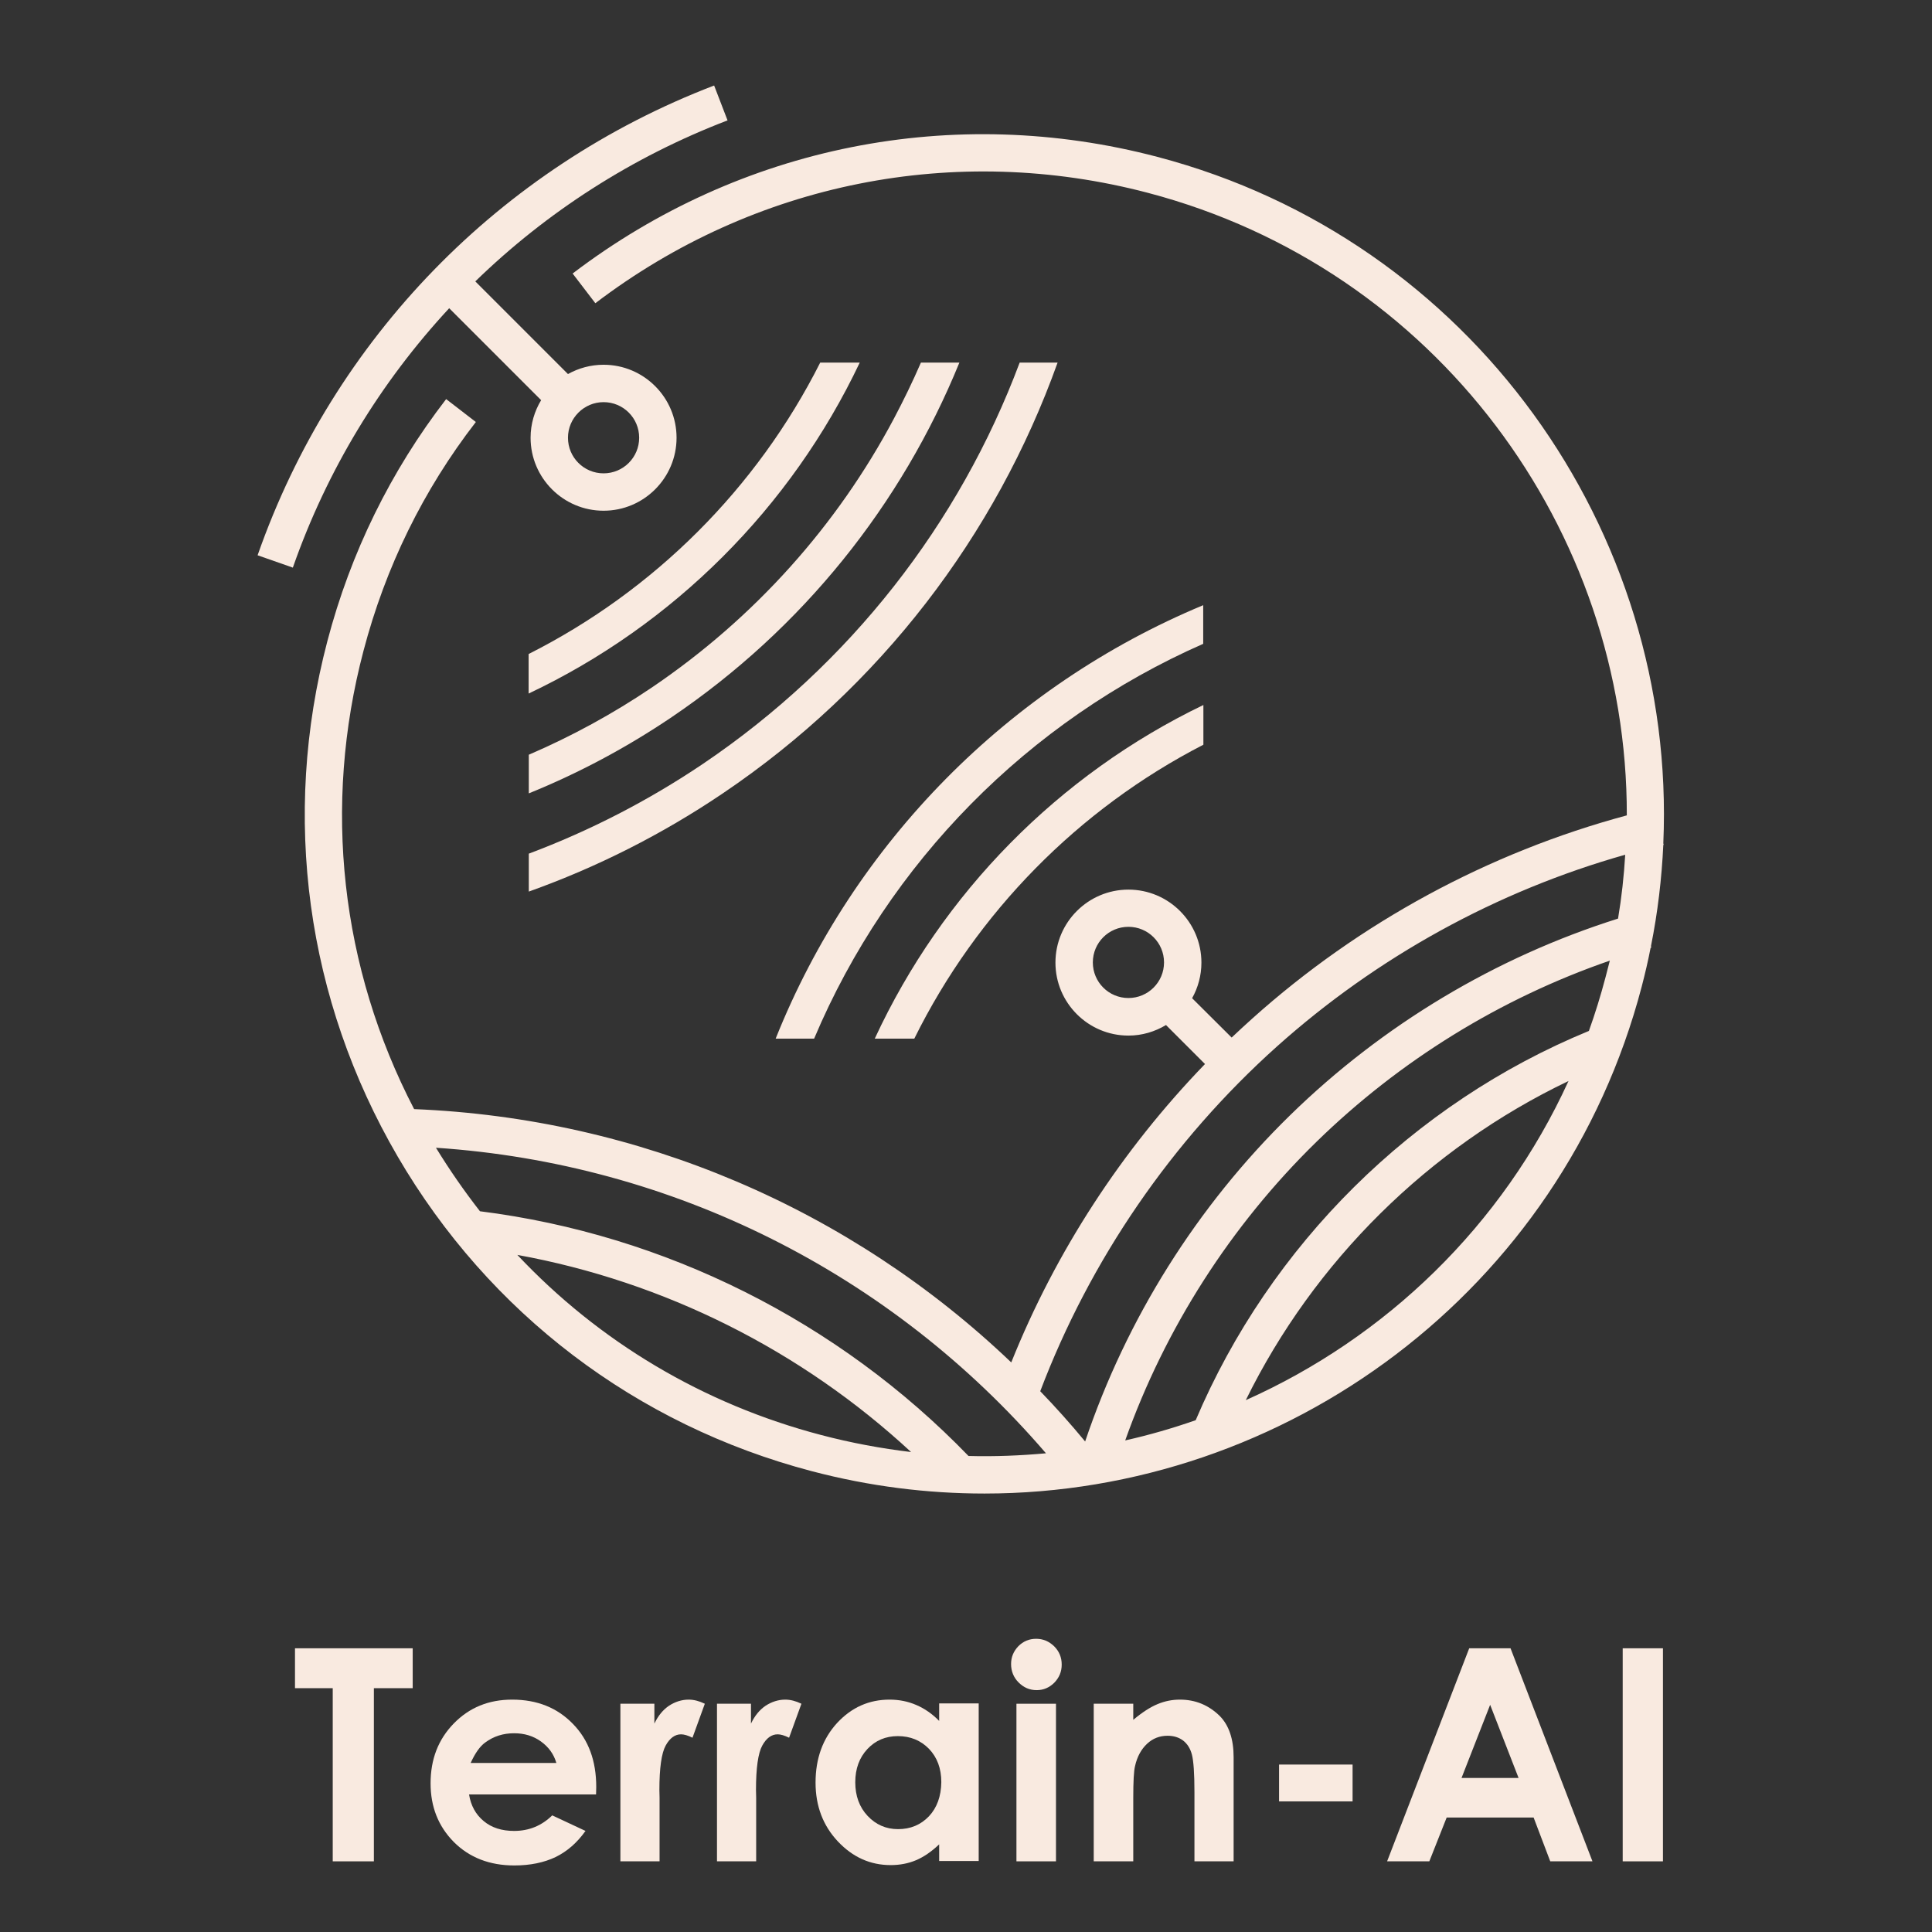<?xml version="1.0" encoding="utf-8"?>
<!-- Generator: Adobe Illustrator 25.2.1, SVG Export Plug-In . SVG Version: 6.00 Build 0)  -->
<svg version="1.1" xmlns="http://www.w3.org/2000/svg" xmlns:xlink="http://www.w3.org/1999/xlink" x="0px" y="0px"
	 viewBox="0 0 1080 1080" style="enable-background:new 0 0 1080 1080;" xml:space="preserve">
<rect x="0" y="0" width="1080" height="1080" fill="#333333" stroke="none"/>
<style type="text/css">
	.st0{fill:#5E2524;}
	.st1{fill:#1B6A5C;}
	.st2{fill:#5A8951;}
	.st3{fill:#8A9A97;}
	.st4{fill:#954044;}
	.st5{fill:#CB6253;}
	.st6{fill:#D48251;}
	.st7{fill:#E7C19D;}
	.st8{fill:#F9EAE0;}
	.st9{fill:none;}
</style>
<g id="Layer_2">
</g>
<g id="Layer_1">
	<g>
		<path class="st9" d="M501.9,970.6c-6.8,0-12.5,2.4-17,7.2c-4.5,4.8-6.8,11-6.8,18.6c0,7.6,2.3,13.9,6.9,18.8
			c4.6,4.9,10.3,7.4,17,7.4c6.9,0,12.7-2.4,17.3-7.2c4.6-4.8,6.9-11.2,6.9-19c0-7.7-2.3-13.9-6.9-18.6
			C514.7,972.9,508.9,970.6,501.9,970.6z"/>
		<polygon class="st9" points="817,993.9 848.9,993.9 833,953 		"/>
		<path class="st9" d="M630.8,518.2c-11,0-19.9,8.9-19.9,19.9c0,11,8.9,19.9,19.9,19.9c11,0,19.9-8.9,19.9-19.9
			C650.7,527.1,641.8,518.2,630.8,518.2z"/>
		<path class="st9" d="M337.4,264.5c11,0,19.9-8.9,19.9-19.9c0-11-8.9-19.9-19.9-19.9c-11,0-19.9,8.9-19.9,19.9
			C317.5,255.6,326.5,264.5,337.4,264.5z"/>
		<path class="st9" d="M459.1,802.2c16.7,4.4,33.5,7.5,50.2,9.4c-61.4-56.9-138-95.3-220.1-110.2
			C334.8,749.9,393.1,784.8,459.1,802.2z"/>
		<path class="st9" d="M302.4,973.5c-4.3-3.1-9.3-4.6-15-4.6c-6.2,0-11.6,1.7-16.2,5.2c-2.9,2.2-5.6,6-8.1,11.4H311
			C309.6,980.5,306.7,976.6,302.4,973.5z"/>
		<path class="st9" d="M243.7,641.6c7.5,12.4,15.8,24.3,24.6,35.5c103.5,13,200.3,61.5,273.1,136.8c14.5,0.4,29-0.2,43.3-1.6
			C498.2,711.6,375.9,650.4,243.7,641.6z"/>
		<path class="st9" d="M628.9,805.2c13.4-3,26.5-6.8,39.4-11.3c41.6-98,121.4-177,219.8-217.6c3.5-9.8,6.6-19.8,9.3-30
			c0.8-3.1,1.6-6.1,2.3-9.2c-61.1,21.1-117.4,55.8-164,101.3C687.9,685.2,651.3,742.5,628.9,805.2z"/>
		<path class="st9" d="M581.5,777.7c8.6,9,17,18.4,25.1,28.1c23.1-68.6,62.5-131.5,114.6-182.4c51.7-50.5,114.8-88.3,183.3-109.9
			c2-11.9,3.3-23.8,4.1-35.7c-71.8,20.3-138.8,57.1-194.7,107.2C655,637.7,609.4,704.2,581.5,777.7z"/>
		<path class="st9" d="M696.4,782.7c78.2-34.9,143.4-97.4,180.4-178.4C798.7,641.6,734.7,705,696.4,782.7z"/>
		<polygon class="st8" points="164.9,943.7 186,943.7 186,1040.5 209,1040.5 209,943.7 230.7,943.7 230.7,921.4 164.9,921.4 		"/>
		<path class="st8" d="M286.3,950.1c-13.1,0-23.9,4.4-32.6,13.3c-8.7,8.9-13,20-13,33.5c0,13.1,4.3,24,13,32.8
			c8.7,8.7,20,13.1,33.8,13.1c8.9,0,16.6-1.6,23.1-4.7c6.5-3.2,12-8,16.7-14.6l-18.6-8.7c-5.9,5.8-13,8.7-21.3,8.7
			c-6.9,0-12.6-1.8-17-5.5c-4.5-3.7-7.2-8.7-8.2-14.9h71l0.1-4.2c0-14.6-4.3-26.3-13-35.2C311.5,954.6,300.2,950.1,286.3,950.1z
			 M263.1,985.5c2.5-5.5,5.2-9.3,8.1-11.4c4.7-3.5,10.1-5.2,16.2-5.2c5.7,0,10.7,1.5,15,4.6c4.3,3.1,7.2,7.1,8.6,12H263.1z"/>
		<path class="st8" d="M374,953.5c-3.4,2.3-6.1,5.6-8.2,10v-11.1h-19v88.1h21.9v-35.6l-0.1-4.3c0-12.3,1.2-20.6,3.5-24.8
			c2.3-4.2,5.2-6.3,8.6-6.3c1.7,0,3.8,0.6,6.4,1.9l6.9-19c-3.1-1.5-6.1-2.3-9-2.3C381.1,950.1,377.4,951.3,374,953.5z"/>
		<path class="st8" d="M428,953.5c-3.4,2.3-6.1,5.6-8.2,10v-11.1h-19v88.1h21.9v-35.6l-0.1-4.3c0-12.3,1.2-20.6,3.5-24.8
			c2.3-4.2,5.2-6.3,8.6-6.3c1.7,0,3.8,0.6,6.4,1.9l6.9-19c-3.1-1.5-6.1-2.3-9-2.3C435.1,950.1,431.4,951.3,428,953.5z"/>
		<path class="st8" d="M525.1,962.1c-3.9-4-8.2-7-12.9-9c-4.6-2-9.6-3-14.9-3c-11.5,0-21.2,4.3-29.3,13c-8,8.7-12.1,19.8-12.1,33.4
			c0,13.1,4.2,24.1,12.5,32.9c8.3,8.8,18.1,13.2,29.5,13.2c5.1,0,9.8-0.9,14.1-2.7c4.3-1.8,8.7-4.8,13-8.9v9.3h22.1v-88.1h-22.1
			V962.1z M519.3,1015.3c-4.6,4.8-10.3,7.2-17.3,7.2c-6.7,0-12.4-2.5-17-7.4c-4.6-4.9-6.9-11.2-6.9-18.8c0-7.6,2.3-13.8,6.8-18.6
			c4.5-4.8,10.2-7.2,17-7.2c7,0,12.8,2.4,17.4,7.1c4.6,4.8,6.9,11,6.9,18.6C526.1,1004.1,523.8,1010.5,519.3,1015.3z"/>
		<rect x="568.2" y="952.4" class="st8" width="22.1" height="88.1"/>
		<path class="st8" d="M579.2,916.1c-3.9,0-7.2,1.4-9.9,4.1c-2.7,2.8-4.1,6.1-4.1,10c0,4,1.4,7.5,4.2,10.3c2.8,2.8,6.1,4.3,10.1,4.3
			c3.8,0,7.1-1.4,9.9-4.2c2.7-2.8,4.1-6.1,4.1-10.1c0-4-1.4-7.4-4.2-10.2C586.4,917.5,583.1,916.1,579.2,916.1z"/>
		<path class="st8" d="M659.6,950.1c-4.3,0-8.4,0.8-12.5,2.5c-4.1,1.7-8.6,4.6-13.6,8.8v-9h-22.1v88.1h22.1v-35.4
			c0-9.2,0.3-15.1,1-17.9c1.2-5.3,3.5-9.4,6.7-12.4c3.2-3,7-4.5,11.5-4.5c3.4,0,6.3,0.9,8.7,2.7c2.3,1.8,4,4.4,4.9,7.9
			c0.9,3.5,1.4,10.4,1.4,21v38.6h21.9v-58.2c0-10.1-2.6-17.8-7.7-23C675.7,953.2,668.3,950.1,659.6,950.1z"/>
		<rect x="715" y="986.4" class="st8" width="41.1" height="20.6"/>
		<path class="st8" d="M821.3,921.4l-45.9,119.1h23.6l9.7-24.5h48.6l9.3,24.5h23.6l-45.8-119.1H821.3z M817,993.9l16-40.9l15.9,40.9
			H817z"/>
		<rect x="907.1" y="921.4" class="st8" width="22.5" height="119.1"/>
		<path class="st8" d="M302.5,223.7c-3.7,6.1-5.9,13.3-5.9,21c0,22.5,18.3,40.8,40.8,40.8c22.5,0,40.8-18.3,40.8-40.8
			c0-22.5-18.3-40.8-40.8-40.8c-7.2,0-14,1.9-19.9,5.2l-51.8-51.8c39.9-38.8,87.7-69.6,141-90l-7.5-19.5
			C279.4,93.7,186.4,189.3,144,310.4l19.7,6.9c19.1-54.6,49.1-103.7,87.4-145L302.5,223.7z M337.4,224.8c11,0,19.9,8.9,19.9,19.9
			c0,11-8.9,19.9-19.9,19.9c-11,0-19.9-8.9-19.9-19.9C317.5,233.7,326.5,224.8,337.4,224.8z"/>
		<path class="st8" d="M295.5,365.6v22.1c81-38.3,146.7-104,185.1-185h-22.1C423.1,272.9,365.7,330.2,295.5,365.6z"/>
		<path class="st8" d="M499.7,234c-31.6,59.5-77.7,111.3-135.3,150.3c-21.9,14.8-44.9,27.3-68.8,37.6v21.6
			c27.9-11.3,54.7-25.6,80-42.7C448.7,351.3,504,282,536.3,202.7h-21.5C510.2,213.3,505.1,223.8,499.7,234z"/>
		<path class="st8" d="M393.1,426.9c-30.7,20.7-63.4,37.5-97.5,50.3v21.2c38.1-13.6,74.6-32,108.6-55c87.7-59.2,152.4-144,187-240.7
			H570C536.3,292.7,475.2,371.4,393.1,426.9z"/>
		<path class="st8" d="M511.1,580.6c34.9-70.5,91.7-128.3,161.6-164.3v-22.2C591.9,433,526.7,499.2,489,580.6H511.1z"/>
		<path class="st8" d="M672.6,338.3c-108.6,45.2-195.3,132.9-239,242.3h21.5c41.6-98.5,119.8-177.7,217.5-220.7V338.3z"/>
		<path class="st8" d="M647,87.7C533,57.7,413.9,81.5,320.1,152.9l12.7,16.6c88.7-67.5,201.3-90,308.9-61.7
			c161.2,42.4,268,188.6,267.7,348c-77.3,20.8-149.4,59.8-209.4,113.6c-3.9,3.5-7.7,7-11.5,10.6L666.4,558
			c3.3-5.9,5.2-12.7,5.2-19.9c0-22.5-18.3-40.8-40.8-40.8c-22.5,0-40.8,18.3-40.8,40.8c0,22.5,18.3,40.8,40.8,40.8
			c7.7,0,14.8-2.2,21-5.9l21.8,21.8c-46.5,48.1-83.5,104.9-108.3,166.8c-90-85.9-208-136.5-333.8-141.6
			c-41.1-79.1-51.2-169.4-28.3-256.2c12.3-46.8,33.4-89.9,62.8-127.9l-16.6-12.8c-31,40.2-53.4,85.8-66.4,135.3
			c-25.8,98.1-11.8,200.4,39.3,288.1c51.1,87.6,133.3,150.1,231.5,175.9c32.3,8.5,64.6,12.5,96.5,12.5
			c168.4,0,322.7-113,367.4-283.3c1.9-7.3,3.6-14.5,5-21.8c0.1,0,0.3-0.1,0.4-0.1l-0.2-0.8c3.8-18.9,6-37.8,6.9-56.6
			c0.1,0,0.2,0,0.2-0.1l-0.2-0.8C937.4,296.8,822.7,133.9,647,87.7z M630.8,557.9c-11,0-19.9-8.9-19.9-19.9c0-11,8.9-19.9,19.9-19.9
			c11,0,19.9,8.9,19.9,19.9C650.7,549,641.8,557.9,630.8,557.9z M459.1,802.2c-66-17.3-124.3-52.2-169.9-100.7
			c82,14.9,158.7,53.3,220.1,110.2C492.6,809.7,475.8,806.6,459.1,802.2z M541.4,813.9c-72.8-75.3-169.7-123.8-273.1-136.8
			c-8.8-11.3-17-23.1-24.6-35.5c132.2,8.8,254.5,70.1,341,170.8C570.4,813.7,556,814.3,541.4,813.9z M696.4,782.7
			c38.2-77.7,102.3-141.1,180.4-178.4C839.8,685.3,774.6,747.8,696.4,782.7z M897.5,546.3c-2.7,10.2-5.8,20.3-9.3,30
			c-98.5,40.5-178.2,119.6-219.8,217.6c-12.9,4.5-26,8.3-39.4,11.3c22.3-62.7,59-120.1,106.9-166.9c46.6-45.5,102.9-80.2,164-101.3
			C899.1,540.2,898.3,543.2,897.5,546.3z M904.5,513.5c-68.5,21.6-131.6,59.4-183.3,109.9c-52.1,50.9-91.5,113.8-114.6,182.4
			c-8-9.7-16.4-19.1-25.1-28.1c27.9-73.5,73.5-140,132.3-192.7c56-50.1,122.9-86.9,194.7-107.2C907.8,489.7,906.5,501.6,904.5,513.5
			z"/>
	</g>
</g>
<g id="Layer_3">
</g>
</svg>
